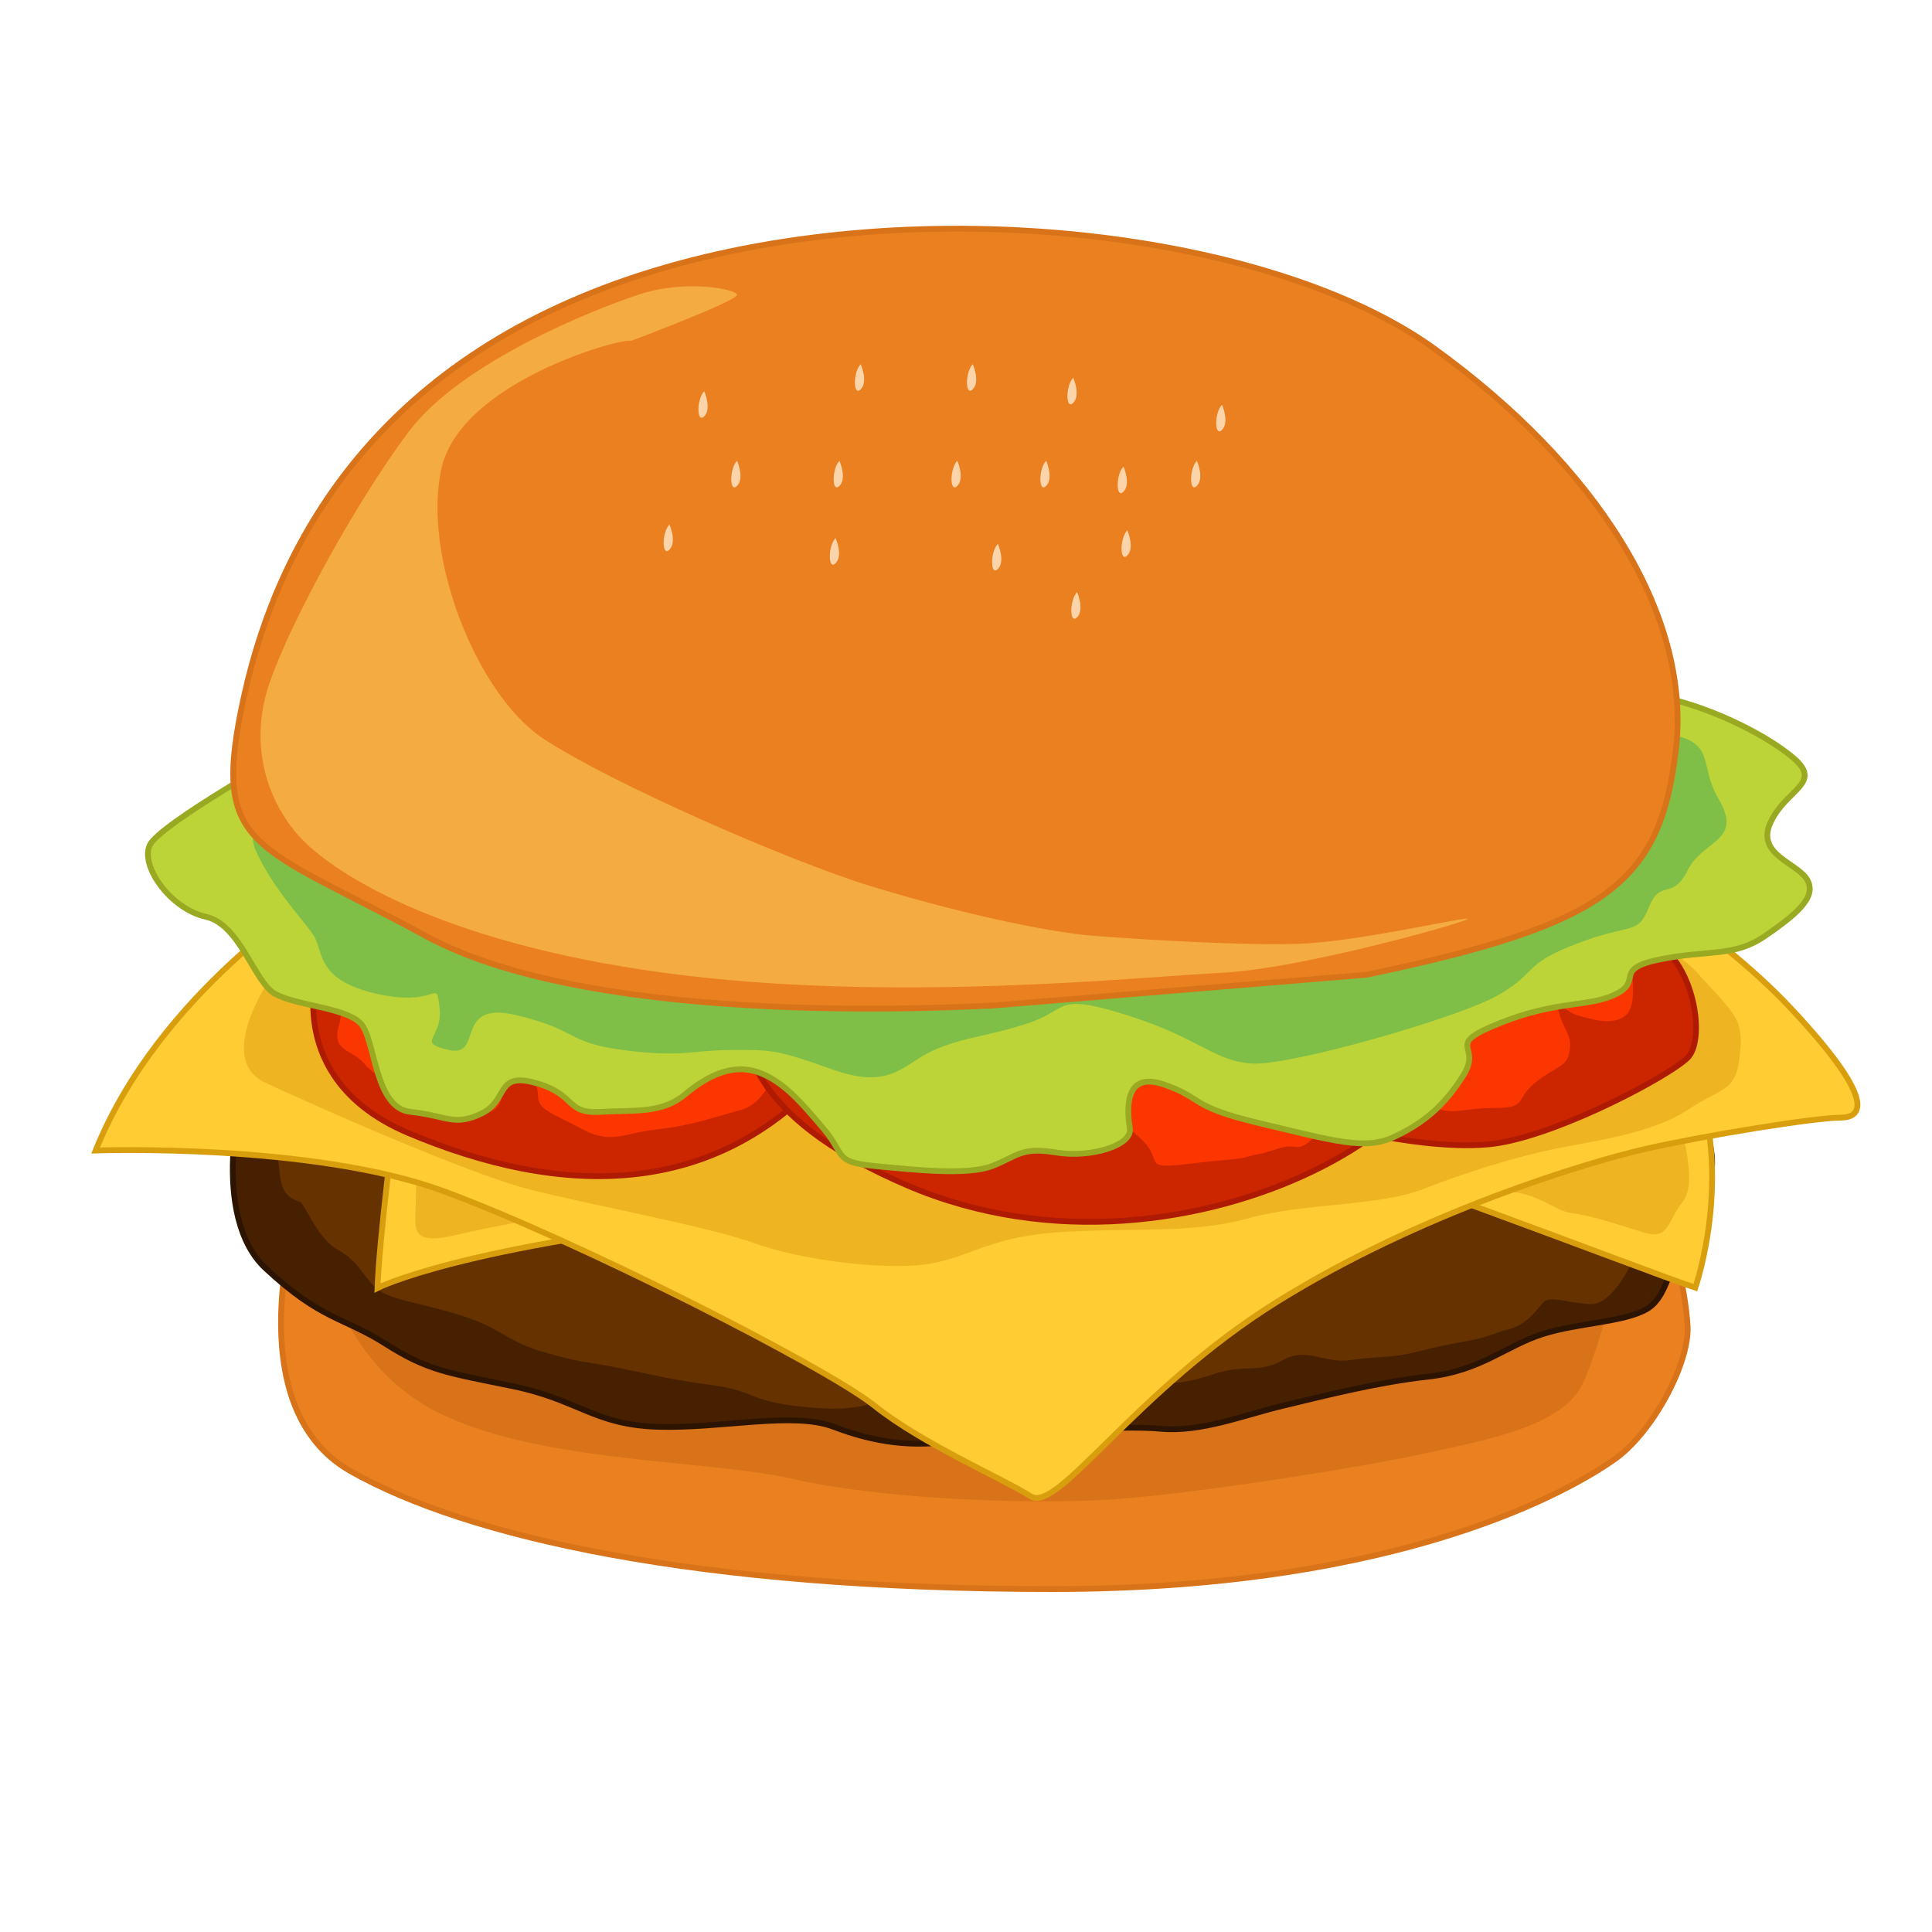 <svg id="Layer_2" data-name="Layer 2" xmlns="http://www.w3.org/2000/svg" viewBox="0 0 1000 1000"><defs><style>.cls-1{fill:#ea801f;stroke:#d87319;}.cls-1,.cls-3,.cls-5,.cls-7,.cls-9{stroke-miterlimit:10;stroke-width:3px;}.cls-2{fill:#d87319;}.cls-3{fill:#472000;stroke:#2d1401;}.cls-4{fill:#663200;}.cls-5{fill:#fc3;stroke:#d89e0e;}.cls-6{fill:#efb422;}.cls-7{fill:#cc2600;stroke:#af1b02;}.cls-8{fill:#fc3600;}.cls-9{fill:#bcd438;stroke:#9a2;}.cls-10{fill:#7fbf47;}.cls-11{fill:#f4ab42;}.cls-12{fill:#fcd4a9;}</style></defs><title>hamburger</title><path class="cls-1" d="M154.5,624.5s-33,103,27,137,179,61,363,61,271-53,291-67,39-50,38-69-9-57-21-62S154.5,624.5,154.5,624.5Z"/><path class="cls-2" d="M164.5,639.5c1,6,10,66,63,92s140,24,183,34,115,13,158,11,136-17,168-24,71-14,82-35,28-95,28-95Z"/><path class="cls-3" d="M128.5,561.5c-4,1-20,68,9,95s40,25,62,39,32,15,66,22,42,20,75,21,70-8,91,0,41,11,64,7,84-8,105-6,43-7,64-12,48-12,75-15,40-16,59-22,42-6,54-13,13-30,21-40,24-43,0-63S128.5,561.5,128.5,561.5Z"/><path class="cls-4" d="M851,639s-13,37-28,36-21-5-25,0-9,11-17,13-10,4-21,6-16,3-28,6-20,2-33,4-23-7-35,0-20,2-35,7-20,5-40,6-19-1-48,0-44-11-66,0-34,14-61,11-23-8-45-11-29-5-49-9-17-2-38-8-21-12-43-19-37-8-44-14-9-14-20-20-17-24-20-25-9-3-10-13-4-28-4-28,235,13,244,8,268,1,282,0,194,17,194,17Z"/><path class="cls-5" d="M222.5,446.5s-25.22,170.36-27.11,220.18c0,0,43.11-22.18,190.11-37.18s263.83-37,283.41-36,181.59,64,208.59,73c0,0,22-63-4-119s-142-107-142-107l-243,15Z"/><path class="cls-6" d="M215,603c1,6,0,20,0,29s5,11,22,7,45-9,45-9Z"/><path class="cls-6" d="M868,575c2,9,11,37,3,47s-7,20-20,16-28-9-37-10-17.64-10.52-33.82-11.26S759,621,764,616,868,575,868,575Z"/><path class="cls-5" d="M165.5,462.5s-83,51-116,133c0,0,112-4,180,21s198,91,223,111,67,38,81,47,54-55,128-101,160-72,191-79,87-16,100-16,17-11-25-56-104-79-106-79-504-56-504-56Z"/><path class="cls-6" d="M142.5,502.5s-33,45-5,58,105,47,136,55,92,19,117,28,72,15,94,10,30-14,68-16,65,1,94-7,67-6,90-15,49-17,69-21,50-8,68-20,25-9,27-28-1-20-23-44-107-45-107-45l-441-11Z"/><path class="cls-7" d="M176.5,479.5c-9,0-41,75,35,107s166,40,230-48c0,0-6-44-41-55s-93-21-116-19S176.5,479.5,176.5,479.5Z"/><path class="cls-8" d="M359.5,525.5s50,14,47,18-8,27-23,31-25,8-43,10-24,8-39,0-23-10-23-17-9-34-11-34-2.2,15.24-5.6,27.12-3.4,15.88-16.4,15.88-18,4-30-6-20-12-27-20-17-6-13-20-6-15,8-21,10-12,38-11,31,3,60,7S359.5,525.5,359.5,525.5Z"/><path class="cls-7" d="M420.5,464.5c-8,3-100,85,49,149s323-51,266-98-178-79-180-78S420.5,464.5,420.5,464.5Z"/><path class="cls-8" d="M446.5,507.5c-5,5-23,45-12,56s37,28,40,31,6,6,13,7,9,1,20,0,26,1,27-20-13-23,0-31,15-18,31-7,16,19,18,28-8,5,6,17,0,17,25,14,25-2,32-4,3,0,15-4,9,6,25-13,19-33,17-38-8-23-18-31-26-20-43-26-31-19-66-27-67-5-88,10S446.5,507.5,446.5,507.5Z"/><path class="cls-7" d="M815.5,446.5c8,9,25.51,29.65,43.76,42.83S882.5,538.5,873.5,547.5s-63,38-97,44-106-10-126-26-41-54-28-68,47-55,74-60S815.5,446.5,815.5,446.5Z"/><path class="cls-8" d="M844.5,498.5c0,6,3,22-3,27s-15,3-25,0-13-15-10-3,7,12,6,21-7,8-18,17-3,13-22,13-23.69,6.58-38.84-6.71S706.5,554.5,707.5,543.5s6-31,30-36,34-15,43-19,18-6,28,0S844.5,498.5,844.5,498.5Z"/><path class="cls-9" d="M152.5,387.5s-70,39-75,50,11,33,29,37,25,34,36,40,36,7,44,15,7,44,26,46,22.42,7.71,36.71.86,7-21.75,28.17-15.8S292.5,576.5,310.5,575.5s32,1,44-9,24.78-16.06,37.89-11.53S415.5,571.5,426.5,584.5s5,17,26,19,48.25,5,61.13,0,14.87-10,32.87-7,39.61-3.62,38.3-12.31-3.61-30.09,17.55-22.89,12.15,11.2,50.15,20.2,54,14,69,7,26-16,36-32-11-15,19-27,46-8,60-15-2-13,23-18,38-1,54-12,27-20,22-29-27-13-19-30,27-20,12-33-54-33-87-34-168-7-208-11-141-1-192,6S152.5,387.5,152.5,387.5Z"/><path class="cls-10" d="M170.5,413.5c-14,10-47,7-38,27s25,36,30,44,1,23,33,30,30-9,32,7-13,18,5,22,2-26,35-18,25,14,55,18,36,0,56,0,22.06-.82,52.53,10.09,36.47-3.09,52.47-10.09,28-7,49-14,13-16,51-4,45,24,65,25,108-24,128-36,11.46-15.21,39.73-26.11,31.27-3.89,37.27-18.89,12-3,20-19,29-15,16-37,5-35-52-35S170.5,413.5,170.5,413.5Z"/><path class="cls-1" d="M513.5,520.5c-8,0-203,13-293-36s-112-44-94-125,71-176,211-219,322-20,405,40,133,137,125,207-36,91-160,117Z"/><path class="cls-11" d="M326.5,176.5c-4-2-88,21-98,66s18,117,53,140,127,63.23,169,76.11,90,23.89,117,25.89,76,5,105,4,81-13,87-13-85,26-127,28-171,16-289,0-173-53-189-71-26-47-15-79,45-94,72-130,95-63,119-71,50-3,51,0S326.5,176.5,326.5,176.5Z"/><path class="cls-12" d="M503.5,188.5c-4,4-4,17,0,13S503.5,188.5,503.5,188.5Z"/><path class="cls-12" d="M445.5,188.5c-4,4-4,17,0,13S445.5,188.5,445.5,188.5Z"/><path class="cls-12" d="M555.5,195.5c-4,4-4,17,0,13S555.5,195.5,555.5,195.5Z"/><path class="cls-12" d="M581.5,241.5c-4,4-4,17,0,13S581.5,241.5,581.5,241.5Z"/><path class="cls-12" d="M583.5,274.5c-4,4-4,17,0,13S583.5,274.5,583.5,274.5Z"/><path class="cls-12" d="M541.5,238.5c-4,4-4,17,0,13S541.5,238.5,541.5,238.5Z"/><path class="cls-12" d="M619.5,238.5c-4,4-4,17,0,13S619.5,238.5,619.5,238.5Z"/><path class="cls-12" d="M632.5,209.5c-4,4-4,17,0,13S632.5,209.5,632.5,209.5Z"/><path class="cls-12" d="M364.5,202.5c-4,4-4,17,0,13S364.5,202.5,364.5,202.5Z"/><path class="cls-12" d="M434.5,238.5c-4,4-4,17,0,13S434.5,238.5,434.5,238.5Z"/><path class="cls-12" d="M495.5,238.5c-4,4-4,17,0,13S495.5,238.5,495.5,238.5Z"/><path class="cls-12" d="M432.5,278.5c-4,4-4,17,0,13S432.5,278.5,432.5,278.5Z"/><path class="cls-12" d="M516.5,281.5c-4,4-4,17,0,13S516.5,281.5,516.5,281.5Z"/><path class="cls-12" d="M557.5,306.5c-4,4-4,17,0,13S557.5,306.5,557.5,306.5Z"/><path class="cls-12" d="M346.5,271.5c-4,4-4,17,0,13S346.5,271.5,346.5,271.5Z"/><path class="cls-12" d="M381.5,238.5c-4,4-4,17,0,13S381.5,238.5,381.5,238.5Z"/></svg>
